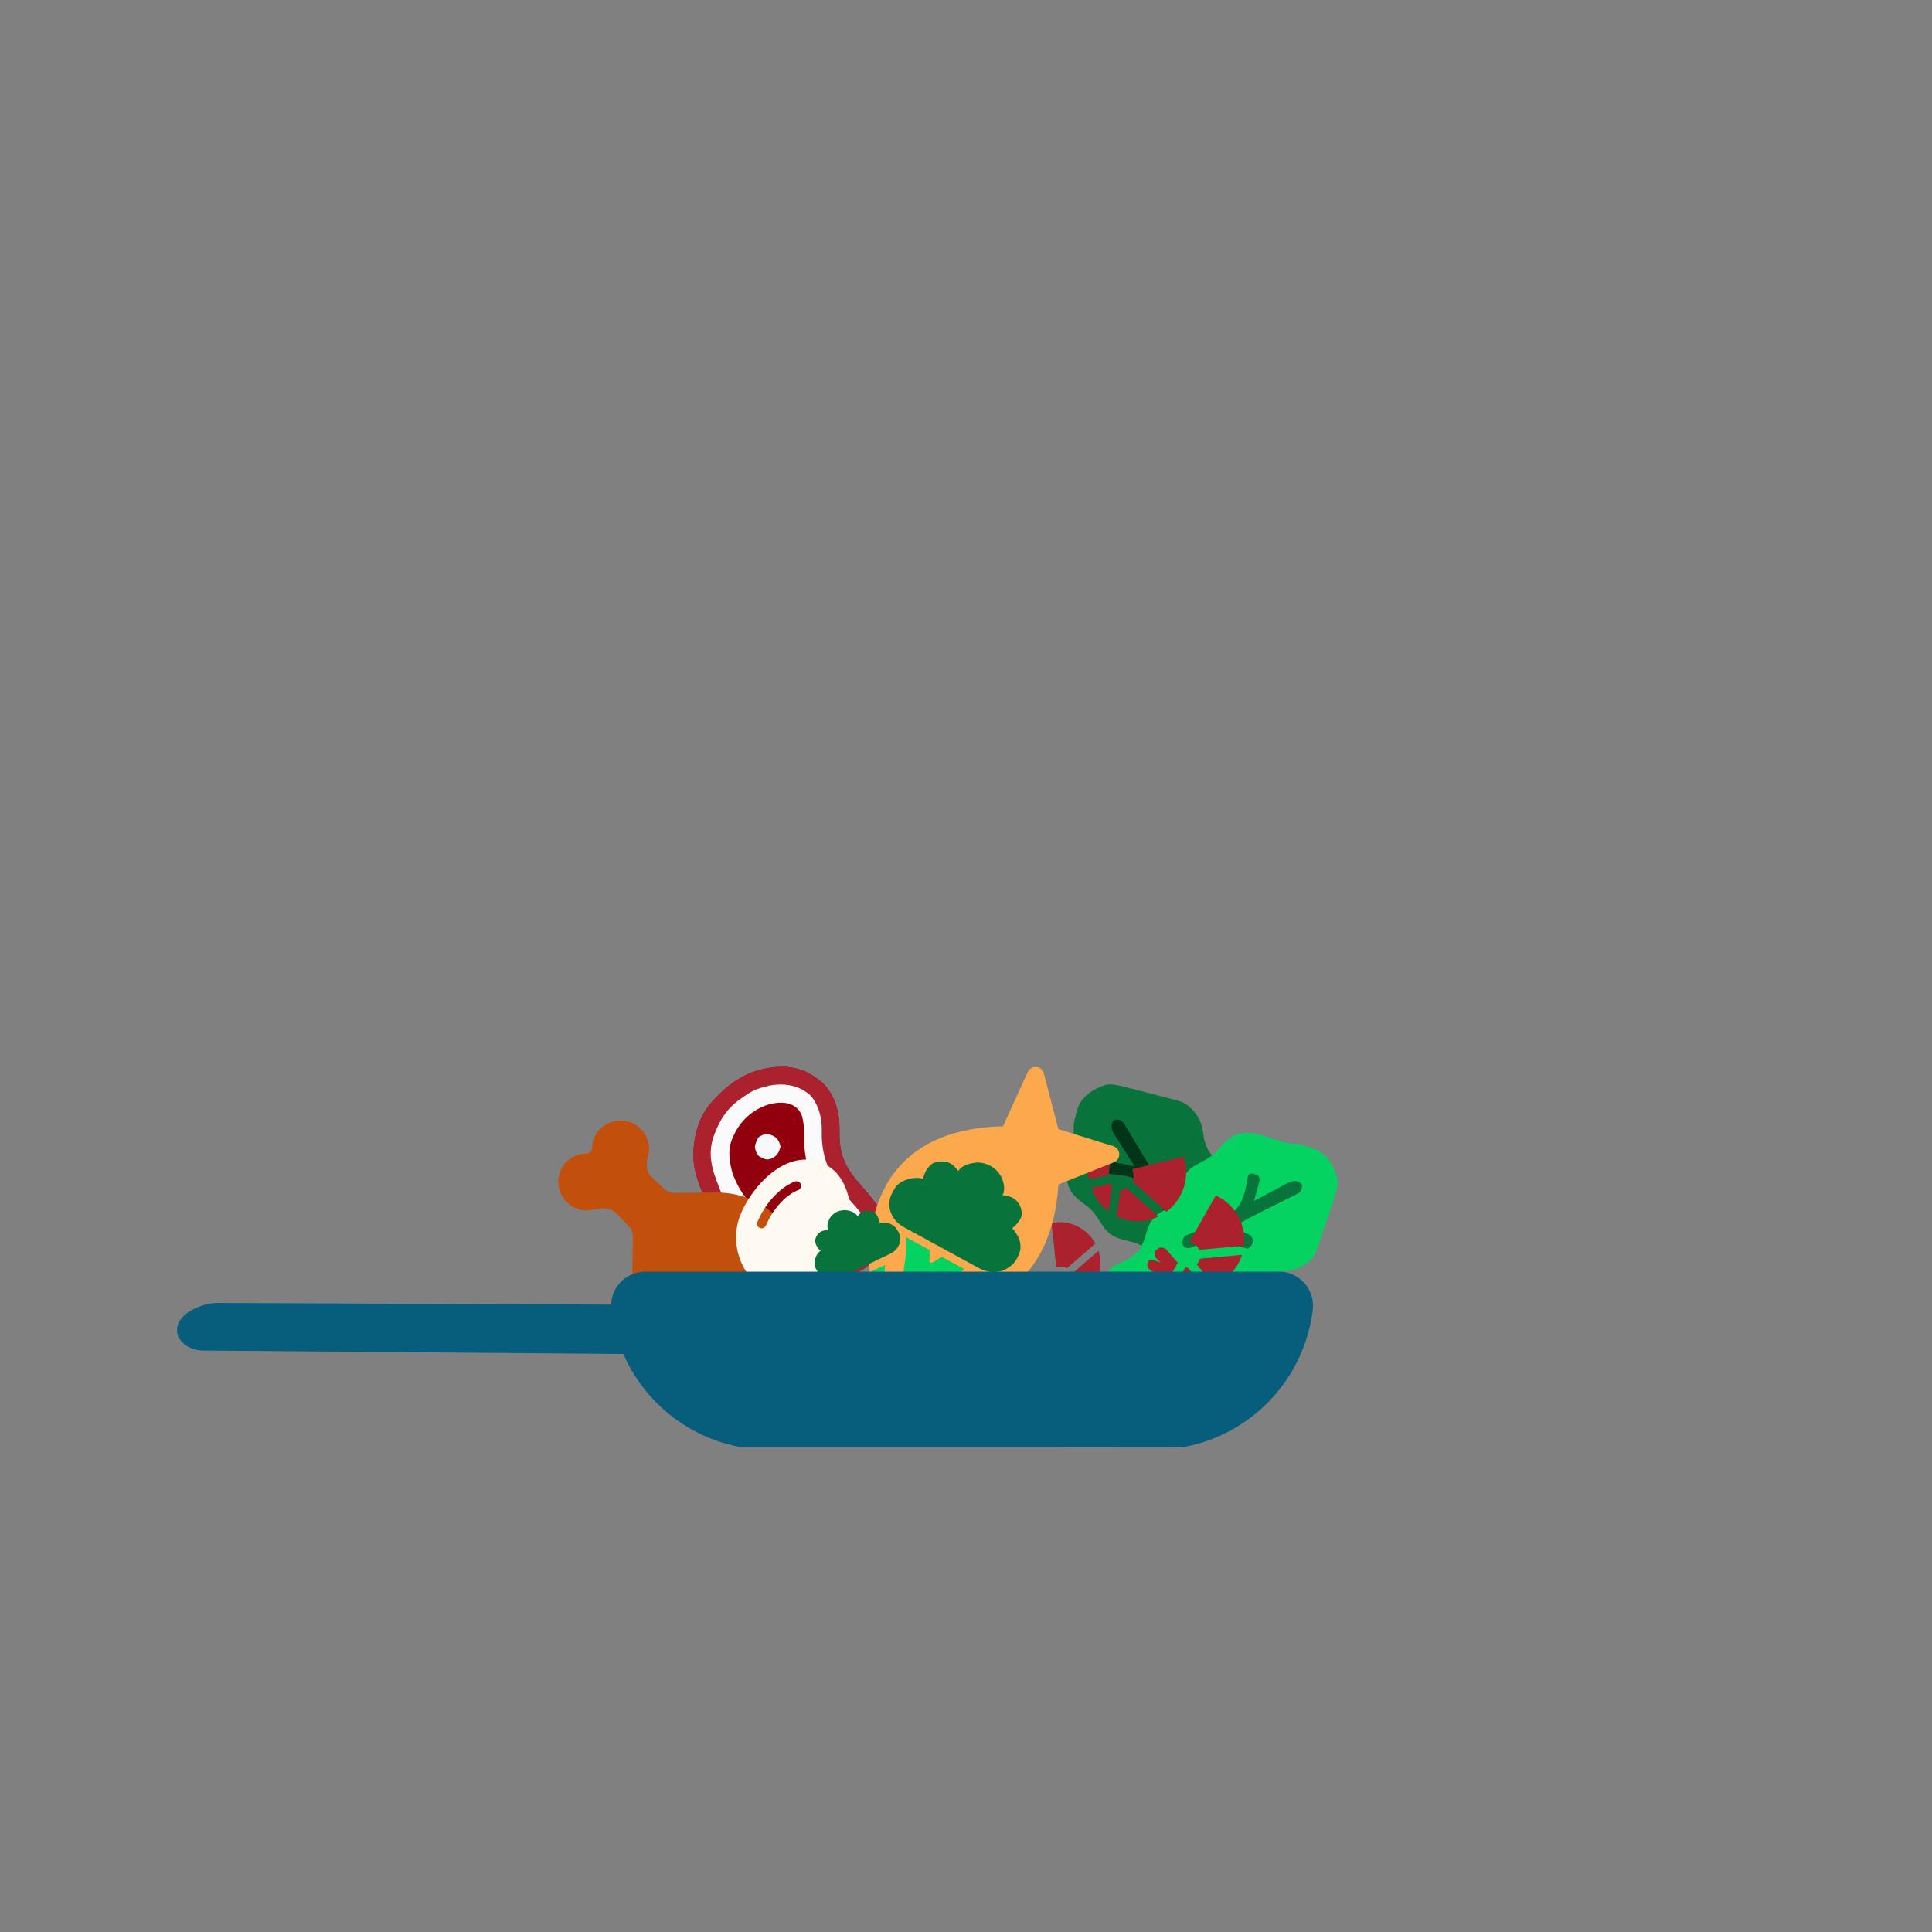 <svg width="512" height="512" viewBox="0 0 512 512" fill="none" xmlns="http://www.w3.org/2000/svg">
  <rect x="0" y="0" width="512" height="512" fill="#808080" stroke="none"/>
  <mask id="mask0_7_3" style="mask-type:alpha" maskUnits="userSpaceOnUse" x="256" y="263" width="112" height="112">
    <path d="M367.584 317.145C348.272 299.277 328.959 281.409 309.062 263C291.552 281.926 274.041 300.852 256 320.352C275.312 338.219 294.625 356.087 314.522 374.497C332.033 355.57 349.543 336.644 367.584 317.145Z" fill="#FCFCFD" />
  </mask>
  <g mask="url(#mask0_7_3)">
    <path d="M292.769 287.582C290.016 288.487 287.347 290.152 285.977 292.743C285.55 293.758 285.281 294.769 285.018 295.837C284.919 296.227 284.82 296.616 284.718 297.017C284.499 298.244 284.499 298.244 284.547 299.415C284.629 301.751 283.879 304.084 283.341 306.343C282.563 309.635 282.022 312.838 283.923 315.89C284.974 317.28 286.019 318.187 287.464 319.174C289.13 320.341 290.121 321.551 291.192 323.244C291.562 323.804 291.937 324.361 292.317 324.916C292.484 325.168 292.651 325.421 292.824 325.682C294.77 328.023 297.111 328.436 299.981 329.106C303 329.885 304.404 331.405 306.052 333.937C307.995 336.219 310.484 336.604 313.303 337.263C316.385 338.056 317.805 339.463 319.406 342.115C319.58 342.414 319.58 342.414 319.758 342.72C321.509 345.667 321.509 345.667 322.961 346.19C324.32 346.376 324.87 346.178 326.02 345.488C326.852 344.516 327.121 343.405 327.164 342.141C326.753 341.064 326.114 340.184 325.432 339.253C323.827 337.01 322.7 335.098 323.079 332.286C323.359 330.934 323.695 329.6 324.045 328.264C324.598 325.898 324.476 324.522 323.217 322.415C321.325 318.957 321.767 316.705 322.714 313.037C323.245 310.716 323.117 309.317 321.851 307.265C321.456 306.663 321.049 306.07 320.627 305.487C319.425 303.627 319.094 301.986 318.772 299.858C318.272 296.664 316.934 294.599 314.336 292.605C313.322 291.978 312.429 291.757 311.272 291.455C310.829 291.337 310.386 291.219 309.943 291.101C309.248 290.918 308.554 290.735 307.859 290.554C294.612 287.095 294.612 287.095 292.769 287.582Z" fill="#08733A" />
    <path d="M295.716 296.665C294.937 297.137 294.937 297.137 294.581 297.951C294.451 299.391 295.036 300.225 295.8 301.391C295.938 301.611 296.077 301.832 296.22 302.06C296.662 302.762 297.112 303.46 297.562 304.157C297.864 304.633 298.165 305.11 298.466 305.587C299.203 306.753 299.947 307.915 300.695 309.075C300.516 309.038 300.337 309.002 300.153 308.964C299.343 308.8 298.533 308.64 297.723 308.481C297.441 308.423 297.159 308.365 296.869 308.305C296.599 308.253 296.329 308.201 296.051 308.146C295.802 308.097 295.553 308.047 295.296 307.996C294.653 307.945 294.653 307.945 293.875 308.417C293.571 309.332 293.571 309.332 293.423 310.285C293.66 310.669 293.66 310.669 293.901 311.06C294.713 311.183 294.713 311.183 295.775 311.255C299.264 311.698 302.488 312.255 304.788 315.131C306.994 318.193 308.828 321.54 310.511 324.908C310.643 325.163 310.775 325.418 310.91 325.681C311.022 325.906 311.134 326.131 311.249 326.363C311.841 327.087 312.337 327.153 313.251 327.269C313.929 327.042 313.929 327.042 314.419 326.563C314.688 325.67 314.59 325.137 314.156 324.313C313.882 323.874 313.6 323.44 313.309 323.011C313.144 322.75 312.979 322.488 312.809 322.218C312.613 321.971 312.613 321.971 312.414 321.718C311.355 320.154 311.432 319.052 311.788 317.227C311.985 316.35 312.202 315.478 312.425 314.606C312.589 313.939 312.751 313.272 312.908 312.603C313.05 312.001 313.201 311.401 313.352 310.8C313.39 310.488 313.429 310.175 313.469 309.852C312.616 308.936 312.319 308.761 311.107 308.623C310.377 308.95 310.019 309.17 309.66 309.889C309.6 310.104 309.539 310.319 309.477 310.54C309.375 310.89 309.375 310.89 309.27 311.247C309.204 311.49 309.138 311.733 309.07 311.983C308.964 312.352 308.964 312.352 308.856 312.728C308.682 313.334 308.514 313.941 308.347 314.549C306.599 312.061 304.966 309.524 303.397 306.922C303.223 306.634 303.049 306.347 302.87 306.051C302.148 304.856 301.426 303.66 300.712 302.461C300.183 301.574 299.648 300.692 299.112 299.81C298.952 299.537 298.791 299.265 298.626 298.984C298.473 298.734 298.32 298.485 298.163 298.228C298.031 298.008 297.899 297.788 297.763 297.561C297.127 296.872 296.639 296.768 295.716 296.665Z" fill="#003519" />
    <path d="M354.382 312.208C353.646 309.417 352.142 306.648 349.628 305.086C348.636 304.583 347.639 304.237 346.584 303.89C346.199 303.761 345.815 303.633 345.419 303.5C344.202 303.185 344.202 303.185 343.024 303.138C340.676 303.03 338.381 302.102 336.149 301.389C332.895 300.355 329.716 299.564 326.535 301.194C325.075 302.12 324.1 303.079 323.019 304.426C321.745 305.977 320.469 306.858 318.703 307.779C318.118 308.1 317.536 308.425 316.956 308.755C316.692 308.9 316.428 309.045 316.156 309.194C313.686 310.927 313.126 313.205 312.275 315.985C311.305 318.903 309.692 320.166 307.049 321.589C304.638 323.323 304.097 325.75 303.26 328.48C302.272 331.459 300.771 332.748 298.012 334.114C297.7 334.263 297.7 334.263 297.382 334.414C294.317 335.905 294.317 335.905 293.701 337.297C293.43 338.623 293.594 339.182 294.214 340.374C295.138 341.273 296.236 341.628 297.501 341.772C298.608 341.453 299.53 340.894 300.506 340.295C302.857 338.891 304.845 337.932 307.642 338.533C308.982 338.918 310.299 339.358 311.617 339.811C313.957 340.547 315.344 340.537 317.536 339.464C321.124 337.875 323.355 338.492 326.977 339.723C329.271 340.434 330.683 340.42 332.821 339.336C333.449 338.994 334.07 338.64 334.681 338.27C336.622 337.233 338.289 337.038 340.444 336.892C343.679 336.656 345.834 335.501 347.997 333.097C348.689 332.146 348.967 331.282 349.342 330.164C349.488 329.736 349.634 329.308 349.78 328.881C350.007 328.21 350.234 327.539 350.458 326.867C354.756 314.067 354.756 314.067 354.382 312.208Z" fill="#04D361" />
    <path d="M345.113 314.279C344.691 313.468 344.691 313.468 343.897 313.049C342.461 312.807 341.587 313.323 340.368 313.992C340.138 314.112 339.907 314.232 339.67 314.356C338.936 314.741 338.208 315.134 337.479 315.527C336.982 315.79 336.484 316.052 335.986 316.313C334.768 316.955 333.555 317.604 332.343 318.257C332.391 318.082 332.44 317.906 332.49 317.726C332.707 316.934 332.919 316.141 333.132 315.347C333.208 315.072 333.284 314.796 333.363 314.512C333.433 314.248 333.503 313.983 333.576 313.711C333.642 313.467 333.708 313.223 333.776 312.972C333.868 312.336 333.868 312.336 333.446 311.525C332.547 311.151 332.547 311.151 331.601 310.93C331.201 311.135 331.201 311.135 330.793 311.344C330.616 312.142 330.616 312.142 330.475 313.192C329.805 316.627 329.037 319.79 326.003 321.852C322.789 323.806 319.312 325.366 315.825 326.776C315.561 326.887 315.296 326.998 315.024 327.112C314.791 327.206 314.558 327.299 314.318 327.395C313.554 327.928 313.455 328.416 313.279 329.315C313.463 330.007 313.463 330.007 313.912 330.532C314.79 330.87 315.331 330.814 316.185 330.447C316.643 330.209 317.097 329.963 317.546 329.708C317.819 329.564 318.092 329.42 318.374 329.272C318.635 329.097 318.635 329.097 318.902 328.919C320.538 327.989 321.639 328.151 323.446 328.649C324.314 328.914 325.174 329.198 326.034 329.488C326.692 329.704 327.351 329.918 328.011 330.126C328.606 330.315 329.199 330.512 329.791 330.709C330.102 330.772 330.414 330.835 330.734 330.9C331.709 330.123 331.903 329.842 332.121 328.647C331.839 327.896 331.643 327.522 330.945 327.109C330.733 327.032 330.521 326.955 330.303 326.875C329.959 326.746 329.959 326.746 329.608 326.615C329.368 326.53 329.129 326.445 328.882 326.357C328.52 326.223 328.52 326.223 328.149 326.086C327.553 325.866 326.955 325.651 326.356 325.437C328.965 323.894 331.615 322.469 334.327 321.113C334.627 320.963 334.926 320.812 335.235 320.658C336.481 320.033 337.726 319.409 338.976 318.793C339.899 318.336 340.819 317.874 341.739 317.41C342.023 317.272 342.306 317.134 342.599 316.991C342.859 316.859 343.119 316.726 343.387 316.59C343.617 316.476 343.846 316.362 344.082 316.245C344.814 315.666 344.951 315.189 345.113 314.279Z" fill="#08733A" />
  </g>
  <g clip-path="url(#clip0_7_3)">
    <path d="M288.743 305.303C287.798 305.532 287.22 306.481 287.448 307.431L288.681 312.579L293.816 311.339L294.31 306.372C293.74 304.966 293.43 304.958 292.466 304.858C291.501 304.758 291.165 305.362 290.817 306.013L290.778 307.988C290.468 307.194 289.604 305.096 288.743 305.303ZM289.279 314.855C290.138 317.401 291.721 319.521 293.742 321.045L294.72 314.267C294.541 314.083 294.386 313.878 294.25 313.654L289.279 314.855ZM295.918 322.373C298.494 323.611 301.492 324.006 304.486 323.283C305.361 323.072 306.192 322.773 306.976 322.402L298.639 314.924C298.411 315.039 298.162 315.13 297.906 315.192C297.579 315.271 297.254 315.296 296.942 315.281L295.918 322.373ZM313.987 307.677L313.712 306.533L300.059 309.831L300.373 311.139C300.542 311.847 300.472 312.56 300.224 313.187L309.081 321.144C313.141 318.152 315.239 312.903 313.987 307.677Z" fill="#AB222E" />
    <path d="M274.919 344.881C275.005 345.7 275.73 346.289 276.545 346.203L280.956 345.735L280.486 341.288L276.413 340.325C275.184 340.649 275.143 340.909 274.955 341.707C274.767 342.506 275.231 342.855 275.734 343.219L277.371 343.468C276.677 343.642 274.84 344.136 274.919 344.881ZM282.912 345.483C285.121 345.043 287.055 343.948 288.542 342.42L283.017 340.851C282.845 340.982 282.658 341.089 282.457 341.178L282.912 345.483ZM289.882 340.739C291.192 338.713 291.847 336.239 291.573 333.646C291.493 332.889 291.336 332.158 291.113 331.459L283.991 337.634C284.062 337.838 284.11 338.057 284.133 338.279C284.163 338.562 284.149 338.838 284.102 339.098L289.882 340.739ZM279.645 323.951L278.665 324.055L279.915 335.881L281.036 335.761C281.643 335.697 282.227 335.834 282.721 336.112L290.298 329.553C288.255 325.815 284.124 323.476 279.645 323.951Z" fill="#AB222E" />
    <path d="M304.275 334.25C303.795 335.1 304.09 336.173 304.937 336.656L309.519 339.269L312.122 334.652L308.851 330.893C307.441 330.351 307.223 330.573 306.492 331.213C305.761 331.852 305.97 332.512 306.205 333.213L307.615 334.591C306.825 334.276 304.711 333.476 304.275 334.25ZM311.58 340.385C314.016 341.495 316.638 341.782 319.124 341.34L314.867 335.989C314.611 335.995 314.357 335.968 314.101 335.915L311.58 340.385ZM321.574 340.65C324.232 339.605 326.566 337.674 328.084 334.982C328.528 334.195 328.878 333.381 329.143 332.552L318.019 333.561C317.947 333.807 317.843 334.052 317.713 334.282C317.547 334.576 317.344 334.832 317.12 335.051L321.574 340.65ZM323.231 317.34L322.213 316.759L315.289 329.037L316.453 329.701C317.083 330.06 317.553 330.599 317.839 331.21L329.667 330.146C330.264 325.12 327.883 319.993 323.231 317.34Z" fill="#AB222E" />
    <path d="M305.84 369.598C306.682 370.088 307.751 369.801 308.238 368.955L310.873 364.373L306.301 361.713L302.536 364.967C301.986 366.38 302.205 366.601 302.836 367.341C303.466 368.082 304.124 367.878 304.823 367.648L306.205 366.244C305.886 367.034 305.073 369.152 305.84 369.598ZM312 362.311C313.124 359.873 313.429 357.239 313.01 354.736L307.653 358.967C307.657 359.224 307.628 359.479 307.574 359.736L312 362.311ZM312.342 352.268C311.324 349.586 309.421 347.222 306.755 345.672C305.976 345.219 305.168 344.859 304.346 344.585L305.262 355.776C305.507 355.85 305.749 355.957 305.977 356.09C306.269 356.259 306.522 356.466 306.737 356.693L312.342 352.268ZM289.167 350.389L288.581 351.408L300.741 358.479L301.41 357.315C301.773 356.685 302.312 356.217 302.922 355.935L301.957 344.036C296.962 343.39 291.843 345.737 289.167 350.389Z" fill="#AB222E" />
  </g>
  <mask id="mask1_7_3" style="mask-type:alpha" maskUnits="userSpaceOnUse" x="166" y="265" width="90" height="87">
    <path d="M255.469 290.638C233.801 282.178 212.132 273.717 189.807 265C181.951 285.121 174.094 305.242 166 325.972C187.669 334.433 209.337 342.894 231.663 351.611C239.519 331.49 247.375 311.369 255.469 290.638Z" fill="#FEFEFE" />
  </mask>
  <g mask="url(#mask1_7_3)">
    <path d="M213.674 284.067C209.012 281.958 203.992 282.554 199.293 284.161C194.78 285.985 191.322 288.867 188.211 292.552C188.045 292.746 187.879 292.94 187.707 293.14C184.451 297.44 183.302 303.6 183.934 308.823C184.202 310.419 184.604 311.902 185.152 313.422C185.267 313.75 185.381 314.077 185.498 314.414C188.543 322.842 195.228 330.588 203.404 334.467C210.5 337.632 218.556 339.979 226.251 337.659C229.924 336.151 232.179 333.806 233.723 330.202C234.819 327.171 234.974 324.58 233.713 321.579C232.29 318.851 230.313 316.562 228.281 314.277C224.205 309.693 222.367 306.293 222.474 299.968C222.546 295.413 221.67 291.157 218.638 287.629C217.125 286.082 215.584 285.052 213.674 284.067Z" fill="#92000E" />
    <path d="M213.674 284.067C209.012 281.958 203.992 282.554 199.293 284.161C194.78 285.985 191.322 288.867 188.211 292.552C188.045 292.746 187.879 292.94 187.707 293.14C184.451 297.44 183.302 303.6 183.934 308.823C184.202 310.419 184.604 311.902 185.152 313.422C185.267 313.75 185.381 314.077 185.498 314.414C188.543 322.842 195.228 330.588 203.404 334.467C210.5 337.632 218.556 339.979 226.251 337.659C229.924 336.151 232.179 333.806 233.723 330.202C234.819 327.171 234.974 324.58 233.713 321.579C232.29 318.851 230.313 316.562 228.281 314.277C224.205 309.693 222.367 306.293 222.474 299.968C222.546 295.413 221.67 291.157 218.638 287.629C217.125 286.082 215.584 285.052 213.674 284.067ZM216.869 293.897C217.676 296.207 217.833 298.398 217.809 300.822C217.767 308.074 220.826 312.967 225.56 318.154C227.663 320.503 230.281 323.55 230.111 326.903C229.34 329.583 228.179 331.353 225.738 332.727C220.865 335.036 215.16 333.848 210.278 332.133C201.064 328.767 194.321 322.852 190.157 313.913C187.948 308.722 187.923 304.327 189.927 299.183C191.932 294.249 195.811 290.803 200.624 288.573C203.144 287.674 205.521 287.31 208.188 287.452C208.517 287.469 208.847 287.486 209.186 287.503C212.96 288.671 215.396 290.151 216.869 293.897Z" fill="#AB222E" />
    <path d="M203.758 287.717C203.219 287.854 202.682 287.998 202.147 288.149C201.914 288.211 201.68 288.273 201.44 288.337C199.451 288.94 197.85 290.031 196.184 291.252C195.964 291.411 195.744 291.57 195.518 291.734C192.606 293.982 190.933 296.571 189.589 299.943C189.426 300.345 189.426 300.345 189.261 300.755C187.437 305.609 188.591 309.843 190.503 314.493C190.591 314.737 190.68 314.98 190.771 315.23C193.116 321.326 199.304 327.265 205.129 330.049C211.306 332.761 218.29 335.44 224.995 333.053C227.26 332.157 228.697 330.605 229.672 328.408C230.267 326.696 230.149 325.356 229.456 323.711C228.44 321.657 227.128 320.086 225.581 318.409C220.571 312.81 217.599 307.554 217.791 299.795C217.85 296.424 217.082 292.974 214.841 290.358C211.787 287.521 207.715 286.921 203.758 287.717ZM212.41 295.377C213.177 297.725 213.1 300.174 213.125 302.619C213.298 310.529 216.785 316.356 222.223 321.808C222.9 322.492 223.55 323.199 224.195 323.914C224.371 324.109 224.548 324.304 224.73 324.505C225.115 324.917 225.115 324.917 225.285 325.358C224.882 326.808 224.643 327.489 223.465 328.445C219.27 330.313 213.841 328.387 209.782 326.879C209.096 326.588 208.414 326.287 207.738 325.975C207.442 325.84 207.147 325.705 206.843 325.566C201.231 322.664 196.03 316.691 194.056 310.674C193.105 307.135 192.8 304.101 194.501 300.779C194.637 300.503 194.773 300.227 194.913 299.943C196.86 296.34 199.978 293.822 203.894 292.627C207.108 291.851 210.796 291.923 212.41 295.377Z" fill="#FAFAFB" />
    <path d="M203.422 300.528C202.391 300.563 202.031 300.773 201.08 301.311C200.5 302.153 200.206 302.954 200.045 303.962C200.243 305.013 200.406 305.627 201.121 306.419C203.141 307.445 203.141 307.445 204.615 306.977C206.028 306.144 206.384 305.491 206.854 303.905C206.415 301.801 205.523 300.989 203.422 300.528Z" fill="#F7F8F9" />
  </g>
  <path d="M232.179 346.048C232.408 344.566 230.39 359.353 230.39 359.353L53.915 357.909C50.162 357.989 46.127 355.211 47.051 351.427C47.975 347.642 53.754 345.376 57.508 345.297L232.179 346.048Z" fill="#065E7C" />
  <path d="M178.787 316.121C177.727 316.129 176.715 315.727 175.962 315.012L172.597 311.816C171.053 310.349 171.147 307.921 171.656 305.887C171.801 305.333 171.871 304.756 171.867 304.155C171.837 300.178 168.46 296.97 164.335 297C160.209 297.03 156.88 300.286 156.91 304.263C156.915 305.02 156.211 305.71 155.425 305.716C151.3 305.745 147.971 309.001 148 312.978C148.03 316.955 151.407 320.163 155.533 320.133C156.156 320.129 156.753 320.053 157.338 319.904C159.441 319.384 161.958 319.246 163.502 320.725L166.866 323.921C167.619 324.636 168.051 325.607 168.058 326.628L168.138 337.345C168.144 338.102 168.187 338.835 168.28 339.567C168.439 340.996 170.226 341.524 171.53 340.841C173.492 339.806 175.731 339.213 178.124 339.196C185.839 339.14 192.129 345.115 192.184 352.552C192.191 353.514 192.098 354.439 191.905 355.342C191.605 356.75 192.662 358.232 194.119 357.969C204.351 356.129 212.076 347.423 211.999 337.03C211.912 325.351 202.02 315.954 189.904 316.041L178.787 316.121Z" fill="#C2500C" />
  <path d="M204.087 342.118C196.499 339.248 193.185 329.674 196.137 322.143C199.256 314.186 208.293 304.552 217.456 308.018C226.619 311.483 226.744 324.582 223.624 332.539C220.672 340.07 211.675 344.988 204.087 342.118ZM211.507 315.393C212.139 315.143 212.456 314.439 212.208 313.815C211.959 313.191 211.25 312.881 210.618 313.132C208.3 314.034 206.208 315.763 204.529 317.698C202.85 319.633 201.506 321.865 200.718 323.876C200.473 324.501 200.788 325.207 201.418 325.446C202.047 325.684 202.763 325.368 203.008 324.742C203.691 323.001 204.882 321.013 206.395 319.269C207.912 317.517 209.692 316.102 211.507 315.393Z" fill="#FFFAF1" />
  <path d="M237.7 309.907C243.747 302.593 253.198 298.754 265.809 298.481L272.376 284.094C272.559 283.688 272.859 283.346 273.236 283.11C273.614 282.874 274.052 282.755 274.497 282.767L274.642 282.771C275.107 282.811 275.548 282.994 275.905 283.296C276.262 283.597 276.517 284.001 276.635 284.453L280.471 299.211L295.02 303.756C295.467 303.893 295.861 304.166 296.147 304.536C296.433 304.906 296.597 305.355 296.617 305.823C296.637 306.29 296.511 306.752 296.258 307.145C296.004 307.538 295.635 307.843 295.201 308.017L280.514 313.889C279.647 326.475 275.35 335.732 267.752 341.42C255.308 350.739 237.941 347.164 234.586 346.355C233.741 346.151 232.972 345.707 232.372 345.078C231.772 344.449 231.366 343.66 231.203 342.806C230.537 339.418 227.794 321.884 237.701 309.89L237.7 309.907Z" fill="#FBA94C" />
  <g clip-path="url(#clip1_7_3)">
    <mask id="mask2_7_3" style="mask-type:alpha" maskUnits="userSpaceOnUse" x="211" y="290" width="63" height="62">
      <path d="M211 290C231.79 290 252.58 290 274 290C274 310.46 274 330.92 274 352C253.21 352 232.42 352 211 352C211 331.54 211 311.08 211 290Z" fill="#FDFDFD" />
    </mask>
    <g mask="url(#mask2_7_3)">
      <path d="M224.598 320.759C225.544 320.964 226.401 321.277 227.041 321.989C227.103 322.093 227.165 322.197 227.228 322.304C227.353 322.165 227.479 322.025 227.608 321.881C228.281 321.202 228.886 320.925 229.869 320.874C230.787 320.904 231.475 321.143 232.168 321.728C232.709 322.435 232.934 323.197 233.052 324.054C233.142 324.045 233.231 324.036 233.323 324.027C234.683 323.924 235.893 324.099 236.963 324.956C237.276 325.242 237.501 325.512 237.726 325.868C237.791 325.964 237.857 326.061 237.924 326.161C238.603 327.27 238.703 328.397 238.366 329.638C237.891 330.846 237.101 331.679 235.892 332.262C235.769 332.323 235.645 332.383 235.517 332.445C235.383 332.509 235.248 332.574 235.109 332.641C234.967 332.71 234.824 332.779 234.677 332.85C234.205 333.078 233.732 333.305 233.259 333.532C233.017 333.649 233.017 333.649 232.769 333.768C231.914 334.179 231.057 334.59 230.201 335C229.317 335.423 228.436 335.849 227.554 336.275C226.875 336.603 226.195 336.929 225.514 337.254C225.189 337.41 224.863 337.567 224.539 337.725C224.084 337.946 223.627 338.163 223.17 338.38C223.037 338.445 222.905 338.511 222.768 338.578C221.488 339.177 220.337 339.221 218.973 338.839C217.447 338.291 216.79 337.373 216.11 336.01C215.639 334.971 215.872 333.979 216.265 332.948C216.539 332.388 216.906 331.752 217.501 331.468C217.413 331.407 217.325 331.345 217.234 331.282C216.544 330.616 216.01 329.575 216.006 328.624C216.282 327.609 216.702 326.884 217.647 326.336C218.263 326.058 218.843 326.016 219.52 325.979C219.473 325.862 219.425 325.744 219.376 325.624C219.095 324.56 219.503 323.634 219.987 322.685C220.995 321.199 222.766 320.498 224.598 320.759Z" fill="#08733A" />
      <path d="M225.094 339.706C226.35 339.107 227.606 338.508 228.9 337.891C229.403 338.25 229.907 338.61 230.425 338.98C230.551 338.921 230.676 338.861 230.806 338.799C230.805 338.2 230.804 337.601 230.803 336.984C232.018 336.405 233.232 335.826 234.483 335.229C234.484 335.828 234.484 336.427 234.485 337.045C234.501 337.388 234.52 337.731 234.544 338.074C234.556 338.246 234.567 338.418 234.578 338.595C234.602 338.949 234.627 339.302 234.654 339.656C234.67 339.912 234.67 339.912 234.686 340.173C234.702 340.403 234.702 340.403 234.719 340.636C234.694 341.152 234.594 341.468 234.341 341.902C233.832 342.277 233.25 342.522 232.675 342.789C232.446 342.904 232.446 342.904 232.213 343.021C230.951 343.62 230.951 343.62 230.327 343.495C229.657 343.164 229.151 342.747 228.592 342.248C227.558 341.356 226.521 340.613 225.359 339.909C225.272 339.842 225.184 339.775 225.094 339.706Z" fill="#04D361" />
      <path d="M265.49 312.148C266.026 313.5 266.336 314.835 265.912 316.243C265.822 316.409 265.733 316.575 265.641 316.746C265.941 316.782 266.24 316.818 266.549 316.854C268.06 317.107 268.961 317.622 269.879 318.8C270.629 319.968 270.895 321.029 270.691 322.392C270.188 323.674 269.338 324.608 268.265 325.492C268.355 325.596 268.444 325.699 268.536 325.806C269.849 327.408 270.654 329.063 270.402 331.13C270.28 331.765 270.104 332.277 269.81 332.863C269.734 333.027 269.658 333.191 269.58 333.361C268.646 335.159 267.187 336.252 265.194 336.899C263.129 337.348 261.306 337.081 259.464 336.08C259.275 335.978 259.085 335.876 258.89 335.77C258.686 335.659 258.481 335.547 258.27 335.432C258.053 335.314 257.835 335.196 257.61 335.074C256.89 334.683 256.171 334.291 255.452 333.898C255.083 333.697 255.083 333.697 254.707 333.492C253.405 332.781 252.104 332.07 250.804 331.357C249.462 330.622 248.118 329.892 246.773 329.163C245.738 328.6 244.705 328.034 243.672 327.468C243.177 327.197 242.682 326.928 242.186 326.66C241.491 326.284 240.799 325.903 240.107 325.521C239.903 325.412 239.699 325.303 239.489 325.191C237.565 324.115 236.511 322.721 235.858 320.697C235.294 318.329 235.985 316.722 237.267 314.706C238.284 313.227 239.845 312.663 241.598 312.266C242.601 312.125 243.79 312.035 244.692 312.53C244.7 312.368 244.708 312.206 244.717 312.039C245.035 310.607 246.001 309.049 247.301 308.227C248.931 307.697 250.286 307.595 251.851 308.3C252.764 308.827 253.322 309.512 253.957 310.322C254.076 310.162 254.196 310.001 254.319 309.836C255.535 308.574 257.156 308.284 258.875 308.07C261.781 308.045 264.269 309.646 265.49 312.148Z" fill="#08733A" />
      <path d="M240.184 327.883C242.252 329.02 244.32 330.157 246.451 331.329C246.396 332.33 246.34 333.331 246.283 334.362C246.49 334.476 246.697 334.59 246.91 334.707C247.792 334.161 248.675 333.614 249.584 333.052C251.584 334.151 253.583 335.25 255.642 336.383C254.76 336.929 253.877 337.475 252.968 338.038C252.477 338.371 251.989 338.708 251.507 339.054C251.264 339.225 251.02 339.397 250.77 339.574C250.271 339.928 249.774 340.283 249.277 340.64C248.914 340.895 248.914 340.895 248.544 341.155C248.222 341.385 248.222 341.385 247.893 341.62C247.108 342.056 246.549 342.209 245.67 342.266C244.637 341.926 243.728 341.369 242.79 340.842C242.405 340.64 242.405 340.64 242.012 340.435C239.938 339.29 239.938 339.29 239.534 338.34C239.39 337.142 239.528 336.085 239.736 334.882C240.075 332.685 240.193 330.62 240.134 328.424C240.151 328.245 240.167 328.067 240.184 327.883Z" fill="#04D361" />
    </g>
  </g>
  <path d="M167.722 327.739C167.735 326.682 167.325 325.669 166.588 324.913L163.297 321.538C161.786 319.99 159.272 320.07 157.163 320.566C156.589 320.708 155.991 320.775 155.369 320.767C151.252 320.715 147.949 317.327 148.001 313.21C148.053 309.094 151.44 305.79 155.557 305.842C156.341 305.853 157.059 305.152 157.069 304.369C157.121 300.252 160.509 296.949 164.626 297.001C168.743 297.053 172.046 300.44 171.995 304.557C171.987 305.179 171.905 305.775 171.748 306.357C171.199 308.453 171.043 310.964 172.566 312.513L175.858 315.888C176.594 316.644 177.596 317.079 178.654 317.093L189.749 317.232C190.532 317.242 191.29 317.289 192.048 317.385C193.526 317.554 194.064 319.339 193.351 320.636C192.269 322.588 191.643 324.819 191.613 327.207C191.516 334.906 197.669 341.215 205.368 341.312C206.363 341.324 207.322 341.237 208.257 341.05C209.717 340.757 211.246 341.821 210.967 343.273C209.009 353.473 199.956 361.134 189.197 360.998C177.107 360.845 167.429 350.922 167.581 338.833L167.722 327.739Z" fill="#C2500C" />
  <path d="M162.04 347.178C161.341 341.757 165.536 337 170.981 337H338.917C344.363 337 348.558 341.757 347.895 347.178C345.577 365.689 331.557 380.144 313.822 383.463L310 383.5C286.678 383.5 281.513 383.463 275 383.463L219.5 383.463C212.987 383.463 214 383.463 205.5 383.463L196.076 383.463C178.341 380.144 164.322 365.689 162.04 347.178Z" fill="#065E7C" />
  <defs>
    <clipPath id="clip0_7_3">
      <rect width="65" height="67" fill="white" transform="translate(331.697 299.074) rotate(86.546)" />
    </clipPath>
    <clipPath id="clip1_7_3">
      <rect width="63" height="62" fill="white" transform="translate(211 290)" />
    </clipPath>
  </defs>
</svg>
